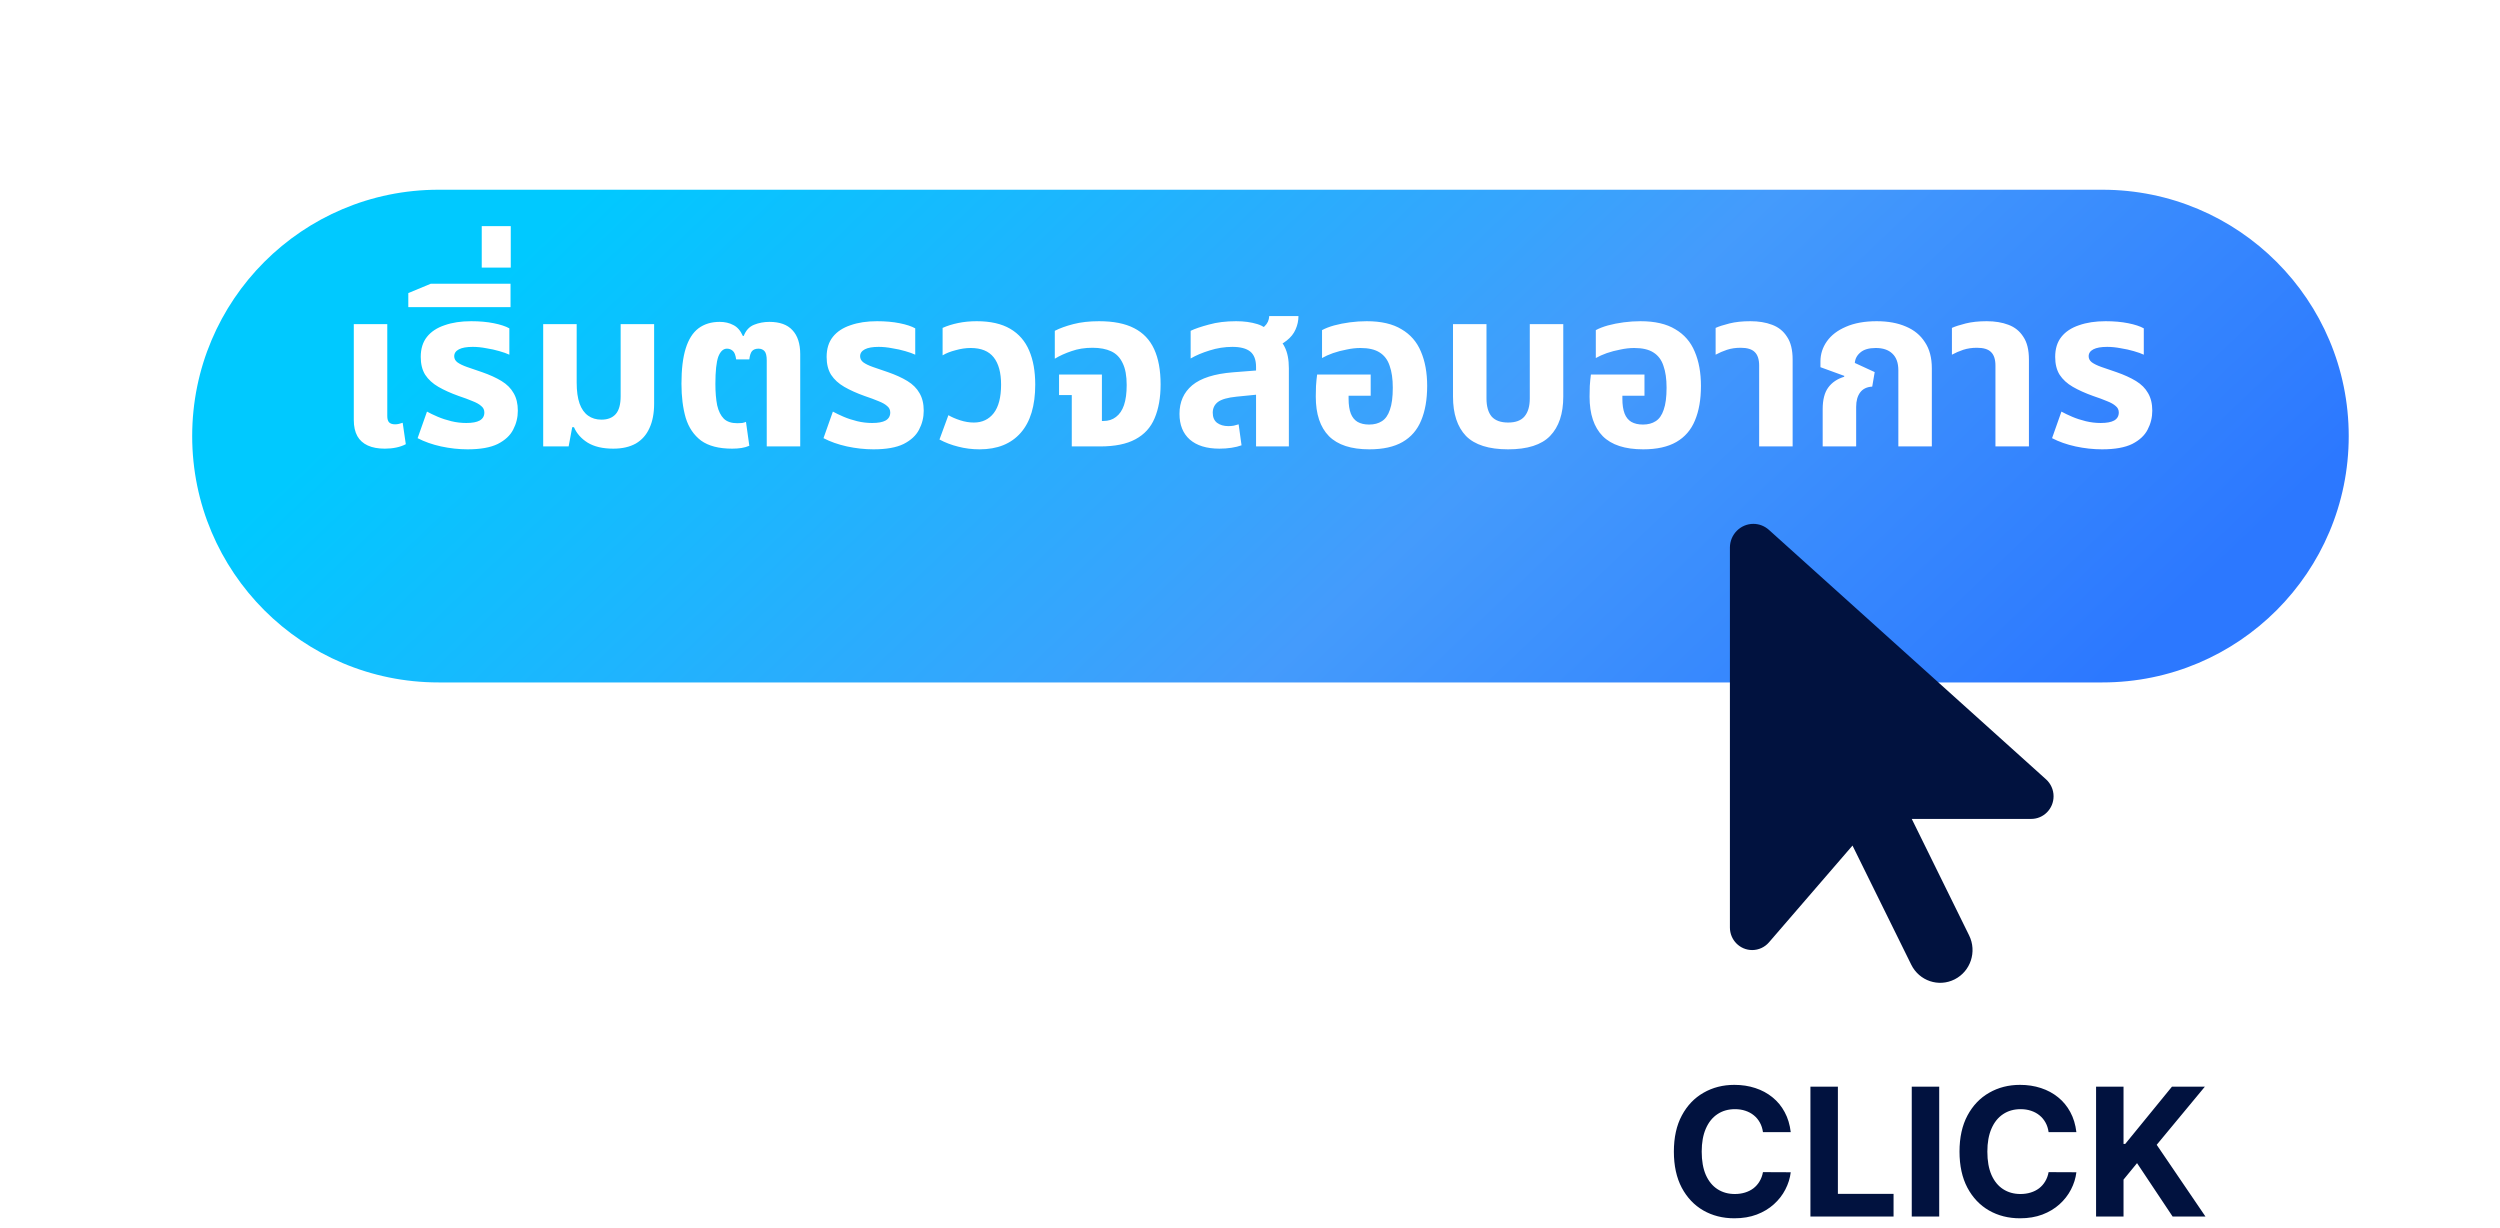 <svg width="224" height="110" viewBox="0 0 224 110" fill="none" xmlns="http://www.w3.org/2000/svg">
<g filter="url(#filter0_d_0_1)">
<g filter="url(#filter1_d_0_1)">
<path fill-rule="evenodd" clip-rule="evenodd" d="M15.22 32.073C15.22 19.882 25.103 10 37.293 10H186.373C198.564 10 208.446 19.882 208.446 32.073C208.446 44.263 198.564 54.146 186.373 54.146H37.293C25.103 54.146 15.22 44.263 15.22 32.073Z" fill="url(#paint0_linear_0_1)"/>
</g>
<path d="M32.48 38.2C31.88 38.2 31.373 38.107 30.96 37.92C30.547 37.733 30.233 37.453 30.02 37.08C29.807 36.693 29.7 36.213 29.7 35.64V27.04H32.7V35.28C32.7 35.533 32.753 35.72 32.86 35.84C32.98 35.96 33.16 36.02 33.4 36.02C33.507 36.02 33.62 36.007 33.74 35.98C33.86 35.953 33.973 35.92 34.08 35.88L34.36 37.8C34.107 37.933 33.82 38.033 33.5 38.1C33.18 38.167 32.84 38.2 32.48 38.2ZM39.898 38.26C39.112 38.26 38.318 38.173 37.518 38C36.732 37.827 36.032 37.58 35.418 37.26L36.258 34.88C36.525 35.027 36.845 35.18 37.218 35.34C37.592 35.5 37.998 35.633 38.438 35.74C38.878 35.847 39.325 35.9 39.778 35.9C40.312 35.9 40.712 35.827 40.978 35.68C41.258 35.52 41.398 35.28 41.398 34.96C41.398 34.72 41.305 34.527 41.118 34.38C40.945 34.22 40.685 34.073 40.338 33.94C39.992 33.793 39.578 33.64 39.098 33.48C38.392 33.227 37.785 32.953 37.278 32.66C36.772 32.367 36.378 32.007 36.098 31.58C35.832 31.153 35.698 30.62 35.698 29.98C35.698 29.247 35.885 28.647 36.258 28.18C36.632 27.713 37.158 27.367 37.838 27.14C38.518 26.9 39.312 26.78 40.218 26.78C40.965 26.78 41.638 26.84 42.238 26.96C42.838 27.08 43.305 27.233 43.638 27.42V29.78C43.412 29.673 43.112 29.567 42.738 29.46C42.378 29.353 41.985 29.267 41.558 29.2C41.145 29.12 40.745 29.08 40.358 29.08C39.812 29.08 39.398 29.153 39.118 29.3C38.838 29.447 38.698 29.653 38.698 29.92C38.698 30.133 38.792 30.313 38.978 30.46C39.178 30.607 39.465 30.747 39.838 30.88C40.212 31 40.658 31.153 41.178 31.34C41.872 31.58 42.458 31.847 42.938 32.14C43.418 32.433 43.778 32.793 44.018 33.22C44.272 33.647 44.398 34.173 44.398 34.8C44.398 35.4 44.258 35.967 43.978 36.5C43.712 37.02 43.252 37.447 42.598 37.78C41.945 38.1 41.045 38.26 39.898 38.26ZM34.584 25.52V24.26L36.604 23.42H43.744V25.52H34.584ZM41.164 21.98V18.26H43.764V21.98H41.164ZM52.95 38.2C52.003 38.2 51.236 38.02 50.65 37.66C50.077 37.3 49.67 36.84 49.43 36.28H49.27L48.95 38H46.67V27.04H49.67V32.28C49.67 33.04 49.757 33.667 49.93 34.16C50.103 34.64 50.356 35 50.69 35.24C51.023 35.48 51.423 35.6 51.89 35.6C52.45 35.6 52.877 35.433 53.17 35.1C53.463 34.767 53.61 34.233 53.61 33.5V27.04H56.61V34.16C56.61 35.027 56.47 35.76 56.19 36.36C55.923 36.96 55.517 37.42 54.97 37.74C54.423 38.047 53.75 38.2 52.95 38.2ZM63.599 38.2C62.413 38.2 61.486 37.96 60.819 37.48C60.166 36.987 59.706 36.307 59.44 35.44C59.186 34.56 59.059 33.54 59.059 32.38C59.059 31.087 59.186 30.033 59.44 29.22C59.693 28.407 60.073 27.807 60.58 27.42C61.099 27.033 61.733 26.84 62.48 26.84C62.946 26.84 63.353 26.933 63.7 27.12C64.059 27.293 64.346 27.62 64.559 28.1H64.639C64.826 27.607 65.133 27.273 65.559 27.1C65.986 26.927 66.446 26.84 66.939 26.84C67.859 26.84 68.546 27.087 68.999 27.58C69.466 28.073 69.7 28.793 69.7 29.74V38H66.7V30.3C66.7 29.887 66.633 29.607 66.499 29.46C66.366 29.313 66.186 29.24 65.96 29.24C65.706 29.24 65.513 29.313 65.379 29.46C65.26 29.607 65.18 29.853 65.139 30.2H63.959C63.906 29.813 63.806 29.56 63.66 29.44C63.513 29.307 63.34 29.24 63.139 29.24C62.806 29.24 62.546 29.48 62.359 29.96C62.186 30.44 62.099 31.253 62.099 32.4C62.099 33.147 62.153 33.787 62.26 34.32C62.38 34.84 62.58 35.24 62.859 35.52C63.139 35.787 63.539 35.92 64.059 35.92C64.219 35.92 64.366 35.913 64.499 35.9C64.633 35.873 64.746 35.84 64.84 35.8L65.139 37.94C64.926 38.033 64.693 38.1 64.439 38.14C64.186 38.18 63.906 38.2 63.599 38.2ZM76.266 38.26C75.479 38.26 74.686 38.173 73.885 38C73.099 37.827 72.399 37.58 71.785 37.26L72.626 34.88C72.892 35.027 73.212 35.18 73.585 35.34C73.959 35.5 74.365 35.633 74.805 35.74C75.246 35.847 75.692 35.9 76.145 35.9C76.679 35.9 77.079 35.827 77.346 35.68C77.626 35.52 77.766 35.28 77.766 34.96C77.766 34.72 77.672 34.527 77.486 34.38C77.312 34.22 77.052 34.073 76.706 33.94C76.359 33.793 75.945 33.64 75.466 33.48C74.759 33.227 74.152 32.953 73.645 32.66C73.139 32.367 72.746 32.007 72.466 31.58C72.199 31.153 72.066 30.62 72.066 29.98C72.066 29.247 72.252 28.647 72.626 28.18C72.999 27.713 73.525 27.367 74.206 27.14C74.885 26.9 75.679 26.78 76.585 26.78C77.332 26.78 78.005 26.84 78.606 26.96C79.206 27.08 79.672 27.233 80.005 27.42V29.78C79.779 29.673 79.479 29.567 79.106 29.46C78.746 29.353 78.352 29.267 77.925 29.2C77.512 29.12 77.112 29.08 76.725 29.08C76.179 29.08 75.766 29.153 75.486 29.3C75.206 29.447 75.066 29.653 75.066 29.92C75.066 30.133 75.159 30.313 75.346 30.46C75.546 30.607 75.832 30.747 76.206 30.88C76.579 31 77.025 31.153 77.546 31.34C78.239 31.58 78.826 31.847 79.305 32.14C79.785 32.433 80.145 32.793 80.385 33.22C80.639 33.647 80.766 34.173 80.766 34.8C80.766 35.4 80.626 35.967 80.346 36.5C80.079 37.02 79.619 37.447 78.966 37.78C78.312 38.1 77.412 38.26 76.266 38.26ZM85.777 38.26C85.097 38.26 84.457 38.18 83.857 38.02C83.257 37.873 82.697 37.66 82.177 37.38L82.977 35.2C83.27 35.373 83.624 35.527 84.037 35.66C84.45 35.793 84.857 35.86 85.257 35.86C86.004 35.86 86.597 35.58 87.037 35.02C87.477 34.447 87.697 33.593 87.697 32.46C87.697 31.393 87.477 30.58 87.037 30.02C86.597 29.46 85.91 29.18 84.977 29.18C84.537 29.18 84.084 29.247 83.617 29.38C83.15 29.5 82.764 29.653 82.457 29.84V27.38C82.87 27.193 83.337 27.047 83.857 26.94C84.377 26.833 84.93 26.78 85.517 26.78C86.744 26.78 87.744 27.007 88.517 27.46C89.29 27.913 89.857 28.567 90.217 29.42C90.577 30.26 90.757 31.273 90.757 32.46C90.757 34.353 90.324 35.793 89.457 36.78C88.59 37.767 87.364 38.26 85.777 38.26ZM94.031 38V33.4H92.891V31.56H96.731V35.72H96.871C97.311 35.72 97.684 35.6 97.99 35.36C98.311 35.12 98.55 34.767 98.71 34.3C98.871 33.82 98.951 33.22 98.951 32.5C98.951 31.673 98.831 31.02 98.591 30.54C98.364 30.047 98.024 29.693 97.57 29.48C97.117 29.267 96.557 29.16 95.891 29.16C95.197 29.16 94.57 29.26 94.01 29.46C93.451 29.647 92.951 29.873 92.51 30.14V27.64C92.951 27.413 93.504 27.213 94.171 27.04C94.837 26.867 95.604 26.78 96.471 26.78C97.764 26.78 98.811 26.987 99.611 27.4C100.424 27.813 101.024 28.44 101.41 29.28C101.797 30.12 101.99 31.173 101.99 32.44C101.99 33.627 101.81 34.64 101.45 35.48C101.104 36.307 100.53 36.933 99.731 37.36C98.944 37.787 97.891 38 96.57 38H94.031ZM110.542 38V30.88C110.542 30.24 110.369 29.78 110.022 29.5C109.676 29.22 109.142 29.08 108.422 29.08C107.729 29.08 107.049 29.187 106.382 29.4C105.729 29.6 105.162 29.84 104.682 30.12V27.64C105.069 27.453 105.616 27.267 106.322 27.08C107.029 26.88 107.842 26.78 108.762 26.78C109.469 26.78 110.102 26.867 110.662 27.04C111.236 27.213 111.649 27.553 111.902 28.06C112.462 28.233 112.862 28.573 113.102 29.08C113.356 29.573 113.482 30.213 113.482 31V38H110.542ZM107.262 38.2C106.116 38.2 105.229 37.927 104.602 37.38C103.989 36.833 103.682 36.067 103.682 35.08C103.682 34.013 104.062 33.16 104.822 32.52C105.596 31.88 106.809 31.493 108.462 31.36L111.022 31.16V33.32L108.802 33.54C108.002 33.62 107.442 33.78 107.122 34.02C106.816 34.26 106.662 34.58 106.662 34.98C106.662 35.38 106.789 35.68 107.042 35.88C107.309 36.08 107.649 36.18 108.062 36.18C108.222 36.18 108.382 36.167 108.542 36.14C108.702 36.1 108.849 36.06 108.982 36.02L109.242 37.9C108.989 37.993 108.689 38.067 108.342 38.12C107.996 38.173 107.636 38.2 107.262 38.2ZM111.842 29.22L110.202 27.84C110.669 27.68 111.036 27.48 111.302 27.24C111.569 26.987 111.709 26.68 111.722 26.32H114.342C114.342 26.733 114.256 27.133 114.082 27.52C113.922 27.893 113.656 28.227 113.282 28.52C112.922 28.813 112.442 29.047 111.842 29.22ZM120.694 38.26C119.067 38.26 117.86 37.867 117.074 37.08C116.287 36.28 115.894 35.1 115.894 33.54C115.894 33.273 115.9 32.953 115.914 32.58C115.94 32.193 115.974 31.853 116.014 31.56H120.814V33.46H118.834V33.74C118.834 34.273 118.9 34.713 119.034 35.06C119.167 35.393 119.367 35.64 119.634 35.8C119.914 35.96 120.26 36.04 120.674 36.04C121.127 36.04 121.507 35.94 121.814 35.74C122.134 35.54 122.374 35.2 122.534 34.72C122.707 34.24 122.794 33.58 122.794 32.74C122.794 31.953 122.7 31.3 122.514 30.78C122.34 30.247 122.04 29.847 121.614 29.58C121.2 29.313 120.627 29.18 119.894 29.18C119.494 29.18 119.08 29.227 118.654 29.32C118.227 29.4 117.82 29.507 117.434 29.64C117.06 29.773 116.734 29.92 116.454 30.08V27.58C116.747 27.42 117.107 27.28 117.534 27.16C117.974 27.04 118.447 26.947 118.954 26.88C119.46 26.813 119.96 26.78 120.454 26.78C121.747 26.78 122.787 27.02 123.574 27.5C124.374 27.967 124.954 28.633 125.314 29.5C125.687 30.367 125.874 31.393 125.874 32.58C125.874 33.793 125.694 34.827 125.334 35.68C124.987 36.52 124.434 37.16 123.674 37.6C122.914 38.04 121.92 38.26 120.694 38.26ZM133.129 38.26C131.396 38.26 130.136 37.86 129.349 37.06C128.576 36.247 128.189 35.073 128.189 33.54V27.04H131.189V33.7C131.189 34.407 131.342 34.947 131.649 35.32C131.969 35.68 132.462 35.86 133.129 35.86C133.796 35.86 134.282 35.68 134.589 35.32C134.909 34.947 135.069 34.407 135.069 33.7V27.04H138.069V33.54C138.069 35.073 137.676 36.247 136.889 37.06C136.116 37.86 134.862 38.26 133.129 38.26ZM145.225 38.26C143.598 38.26 142.392 37.867 141.605 37.08C140.818 36.28 140.425 35.1 140.425 33.54C140.425 33.273 140.432 32.953 140.445 32.58C140.472 32.193 140.505 31.853 140.545 31.56H145.345V33.46H143.365V33.74C143.365 34.273 143.432 34.713 143.565 35.06C143.698 35.393 143.898 35.64 144.165 35.8C144.445 35.96 144.792 36.04 145.205 36.04C145.658 36.04 146.038 35.94 146.345 35.74C146.665 35.54 146.905 35.2 147.065 34.72C147.238 34.24 147.325 33.58 147.325 32.74C147.325 31.953 147.232 31.3 147.045 30.78C146.872 30.247 146.572 29.847 146.145 29.58C145.732 29.313 145.158 29.18 144.425 29.18C144.025 29.18 143.612 29.227 143.185 29.32C142.758 29.4 142.352 29.507 141.965 29.64C141.592 29.773 141.265 29.92 140.985 30.08V27.58C141.278 27.42 141.638 27.28 142.065 27.16C142.505 27.04 142.978 26.947 143.485 26.88C143.992 26.813 144.492 26.78 144.985 26.78C146.278 26.78 147.318 27.02 148.105 27.5C148.905 27.967 149.485 28.633 149.845 29.5C150.218 30.367 150.405 31.393 150.405 32.58C150.405 33.793 150.225 34.827 149.865 35.68C149.518 36.52 148.965 37.16 148.205 37.6C147.445 38.04 146.452 38.26 145.225 38.26ZM155.62 38V30.76C155.62 30.2 155.487 29.793 155.22 29.54C154.967 29.287 154.547 29.16 153.96 29.16C153.52 29.16 153.114 29.22 152.74 29.34C152.38 29.46 152.04 29.607 151.72 29.78V27.38C152.014 27.247 152.427 27.113 152.96 26.98C153.494 26.847 154.12 26.78 154.84 26.78C155.574 26.78 156.22 26.887 156.78 27.1C157.354 27.313 157.8 27.673 158.12 28.18C158.454 28.673 158.62 29.353 158.62 30.22V38H155.62ZM161.312 38V34.66C161.312 33.82 161.478 33.173 161.812 32.72C162.145 32.267 162.618 31.947 163.232 31.76L163.252 31.68L161.112 30.9V30.38C161.112 29.727 161.305 29.127 161.692 28.58C162.078 28.033 162.645 27.6 163.392 27.28C164.152 26.947 165.072 26.78 166.152 26.78C167.165 26.78 168.038 26.94 168.772 27.26C169.505 27.567 170.072 28.033 170.472 28.66C170.885 29.273 171.092 30.053 171.092 31V38H168.092V31.18C168.092 30.513 167.912 30.013 167.552 29.68C167.205 29.347 166.712 29.18 166.072 29.18C165.458 29.18 164.998 29.313 164.692 29.58C164.385 29.833 164.218 30.147 164.192 30.52L165.972 31.34L165.752 32.64C165.272 32.667 164.912 32.84 164.672 33.16C164.432 33.48 164.312 33.913 164.312 34.46V38H161.312ZM176.792 38V30.76C176.792 30.2 176.659 29.793 176.392 29.54C176.139 29.287 175.719 29.16 175.132 29.16C174.692 29.16 174.286 29.22 173.912 29.34C173.552 29.46 173.212 29.607 172.892 29.78V27.38C173.186 27.247 173.599 27.113 174.132 26.98C174.666 26.847 175.292 26.78 176.012 26.78C176.746 26.78 177.392 26.887 177.952 27.1C178.526 27.313 178.972 27.673 179.292 28.18C179.626 28.673 179.792 29.353 179.792 30.22V38H176.792ZM186.344 38.26C185.557 38.26 184.764 38.173 183.964 38C183.177 37.827 182.477 37.58 181.864 37.26L182.704 34.88C182.97 35.027 183.29 35.18 183.664 35.34C184.037 35.5 184.444 35.633 184.884 35.74C185.324 35.847 185.77 35.9 186.224 35.9C186.757 35.9 187.157 35.827 187.424 35.68C187.704 35.52 187.844 35.28 187.844 34.96C187.844 34.72 187.75 34.527 187.564 34.38C187.39 34.22 187.13 34.073 186.784 33.94C186.437 33.793 186.024 33.64 185.544 33.48C184.837 33.227 184.23 32.953 183.724 32.66C183.217 32.367 182.824 32.007 182.544 31.58C182.277 31.153 182.144 30.62 182.144 29.98C182.144 29.247 182.33 28.647 182.704 28.18C183.077 27.713 183.604 27.367 184.284 27.14C184.964 26.9 185.757 26.78 186.664 26.78C187.41 26.78 188.084 26.84 188.684 26.96C189.284 27.08 189.75 27.233 190.084 27.42V29.78C189.857 29.673 189.557 29.567 189.184 29.46C188.824 29.353 188.43 29.267 188.004 29.2C187.59 29.12 187.19 29.08 186.804 29.08C186.257 29.08 185.844 29.153 185.564 29.3C185.284 29.447 185.144 29.653 185.144 29.92C185.144 30.133 185.237 30.313 185.424 30.46C185.624 30.607 185.91 30.747 186.284 30.88C186.657 31 187.104 31.153 187.624 31.34C188.317 31.58 188.904 31.847 189.384 32.14C189.864 32.433 190.224 32.793 190.464 33.22C190.717 33.647 190.844 34.173 190.844 34.8C190.844 35.4 190.704 35.967 190.424 36.5C190.157 37.02 189.697 37.447 189.044 37.78C188.39 38.1 187.49 38.26 186.344 38.26Z" fill="white"/>
</g>
<path d="M155 49.067V83.106C155 84.225 155.897 85.125 156.994 85.125C157.565 85.125 158.118 84.877 158.498 84.436L165.984 75.762L171.249 86.438C171.965 87.888 173.705 88.476 175.137 87.75C176.569 87.025 177.149 85.263 176.433 83.812L171.294 73.375H181.997C183.103 73.375 184 72.466 184 71.346C184 70.768 183.755 70.217 183.329 69.832L158.498 47.479C158.108 47.13 157.619 46.938 157.103 46.938C155.943 46.938 155 47.892 155 49.067Z" fill="#01123F"/>
<path d="M160.45 101.438H157.962C157.916 101.116 157.823 100.83 157.683 100.58C157.543 100.326 157.363 100.11 157.143 99.932C156.924 99.754 156.67 99.617 156.382 99.523C156.098 99.428 155.789 99.381 155.456 99.381C154.854 99.381 154.329 99.53 153.882 99.829C153.435 100.125 153.089 100.557 152.842 101.125C152.596 101.689 152.473 102.375 152.473 103.182C152.473 104.011 152.596 104.708 152.842 105.273C153.092 105.837 153.441 106.263 153.888 106.551C154.335 106.839 154.852 106.983 155.439 106.983C155.768 106.983 156.073 106.939 156.354 106.852C156.638 106.765 156.89 106.638 157.109 106.472C157.329 106.301 157.511 106.095 157.655 105.852C157.803 105.61 157.905 105.333 157.962 105.023L160.45 105.034C160.386 105.568 160.225 106.083 159.967 106.58C159.714 107.072 159.371 107.513 158.939 107.903C158.511 108.29 158 108.597 157.405 108.824C156.814 109.047 156.145 109.159 155.399 109.159C154.361 109.159 153.433 108.924 152.615 108.455C151.801 107.985 151.157 107.305 150.683 106.415C150.214 105.525 149.979 104.447 149.979 103.182C149.979 101.913 150.217 100.833 150.695 99.943C151.172 99.053 151.82 98.375 152.638 97.909C153.456 97.439 154.376 97.204 155.399 97.204C156.073 97.204 156.698 97.299 157.274 97.489C157.854 97.678 158.367 97.954 158.814 98.318C159.261 98.678 159.625 99.119 159.905 99.642C160.189 100.165 160.371 100.763 160.45 101.438ZM162.214 109V97.364H164.675V106.972H169.663V109H162.214ZM173.753 97.364V109H171.293V97.364H173.753ZM186.044 101.438H183.555C183.51 101.116 183.417 100.83 183.277 100.58C183.137 100.326 182.957 100.11 182.737 99.932C182.518 99.754 182.264 99.617 181.976 99.523C181.692 99.428 181.383 99.381 181.05 99.381C180.447 99.381 179.923 99.53 179.476 99.829C179.029 100.125 178.682 100.557 178.436 101.125C178.19 101.689 178.067 102.375 178.067 103.182C178.067 104.011 178.19 104.708 178.436 105.273C178.686 105.837 179.035 106.263 179.482 106.551C179.929 106.839 180.446 106.983 181.033 106.983C181.362 106.983 181.667 106.939 181.947 106.852C182.232 106.765 182.483 106.638 182.703 106.472C182.923 106.301 183.105 106.095 183.249 105.852C183.396 105.61 183.499 105.333 183.555 105.023L186.044 105.034C185.98 105.568 185.819 106.083 185.561 106.58C185.307 107.072 184.964 107.513 184.533 107.903C184.105 108.29 183.593 108.597 182.999 108.824C182.408 109.047 181.739 109.159 180.993 109.159C179.955 109.159 179.027 108.924 178.209 108.455C177.394 107.985 176.75 107.305 176.277 106.415C175.807 105.525 175.572 104.447 175.572 103.182C175.572 101.913 175.811 100.833 176.288 99.943C176.766 99.053 177.413 98.375 178.232 97.909C179.05 97.439 179.97 97.204 180.993 97.204C181.667 97.204 182.292 97.299 182.868 97.489C183.447 97.678 183.961 97.954 184.408 98.318C184.855 98.678 185.218 99.119 185.499 99.642C185.783 100.165 185.964 100.763 186.044 101.438ZM187.808 109V97.364H190.268V102.494H190.422L194.609 97.364H197.558L193.24 102.574L197.609 109H194.666L191.479 104.216L190.268 105.693V109H187.808Z" fill="#01123F"/>
<defs>
<filter id="filter0_d_0_1" x="12.22" y="7" width="203.225" height="54.146" filterUnits="userSpaceOnUse" color-interpolation-filters="sRGB">
<feFlood flood-opacity="0" result="BackgroundImageFix"/>
<feColorMatrix in="SourceAlpha" type="matrix" values="0 0 0 0 0 0 0 0 0 0 0 0 0 0 0 0 0 0 127 0" result="hardAlpha"/>
<feOffset dx="2" dy="2"/>
<feGaussianBlur stdDeviation="2.5"/>
<feComposite in2="hardAlpha" operator="out"/>
<feColorMatrix type="matrix" values="0 0 0 0 0 0 0 0 0 0 0 0 0 0 0 0 0 0 0.15 0"/>
<feBlend mode="normal" in2="BackgroundImageFix" result="effect1_dropShadow_0_1"/>
<feBlend mode="normal" in="SourceGraphic" in2="effect1_dropShadow_0_1" result="shape"/>
</filter>
<filter id="filter1_d_0_1" x="0.22" y="0" width="223.225" height="74.146" filterUnits="userSpaceOnUse" color-interpolation-filters="sRGB">
<feFlood flood-opacity="0" result="BackgroundImageFix"/>
<feColorMatrix in="SourceAlpha" type="matrix" values="0 0 0 0 0 0 0 0 0 0 0 0 0 0 0 0 0 0 127 0" result="hardAlpha"/>
<feOffset dy="5"/>
<feGaussianBlur stdDeviation="7.5"/>
<feColorMatrix type="matrix" values="0 0 0 0 0 0 0 0 0 0 0 0 0 0 0 0 0 0 0.1 0"/>
<feBlend mode="normal" in2="BackgroundImageFix" result="effect1_dropShadow_0_1"/>
<feBlend mode="normal" in="SourceGraphic" in2="effect1_dropShadow_0_1" result="shape"/>
</filter>
<linearGradient id="paint0_linear_0_1" x1="50.893" y1="10" x2="137.219" y2="100.829" gradientUnits="userSpaceOnUse">
<stop stop-color="#00C9FF"/>
<stop offset="0.584" stop-color="#449BFC"/>
<stop offset="1" stop-color="#2C78FF"/>
</linearGradient>
</defs>
</svg>
